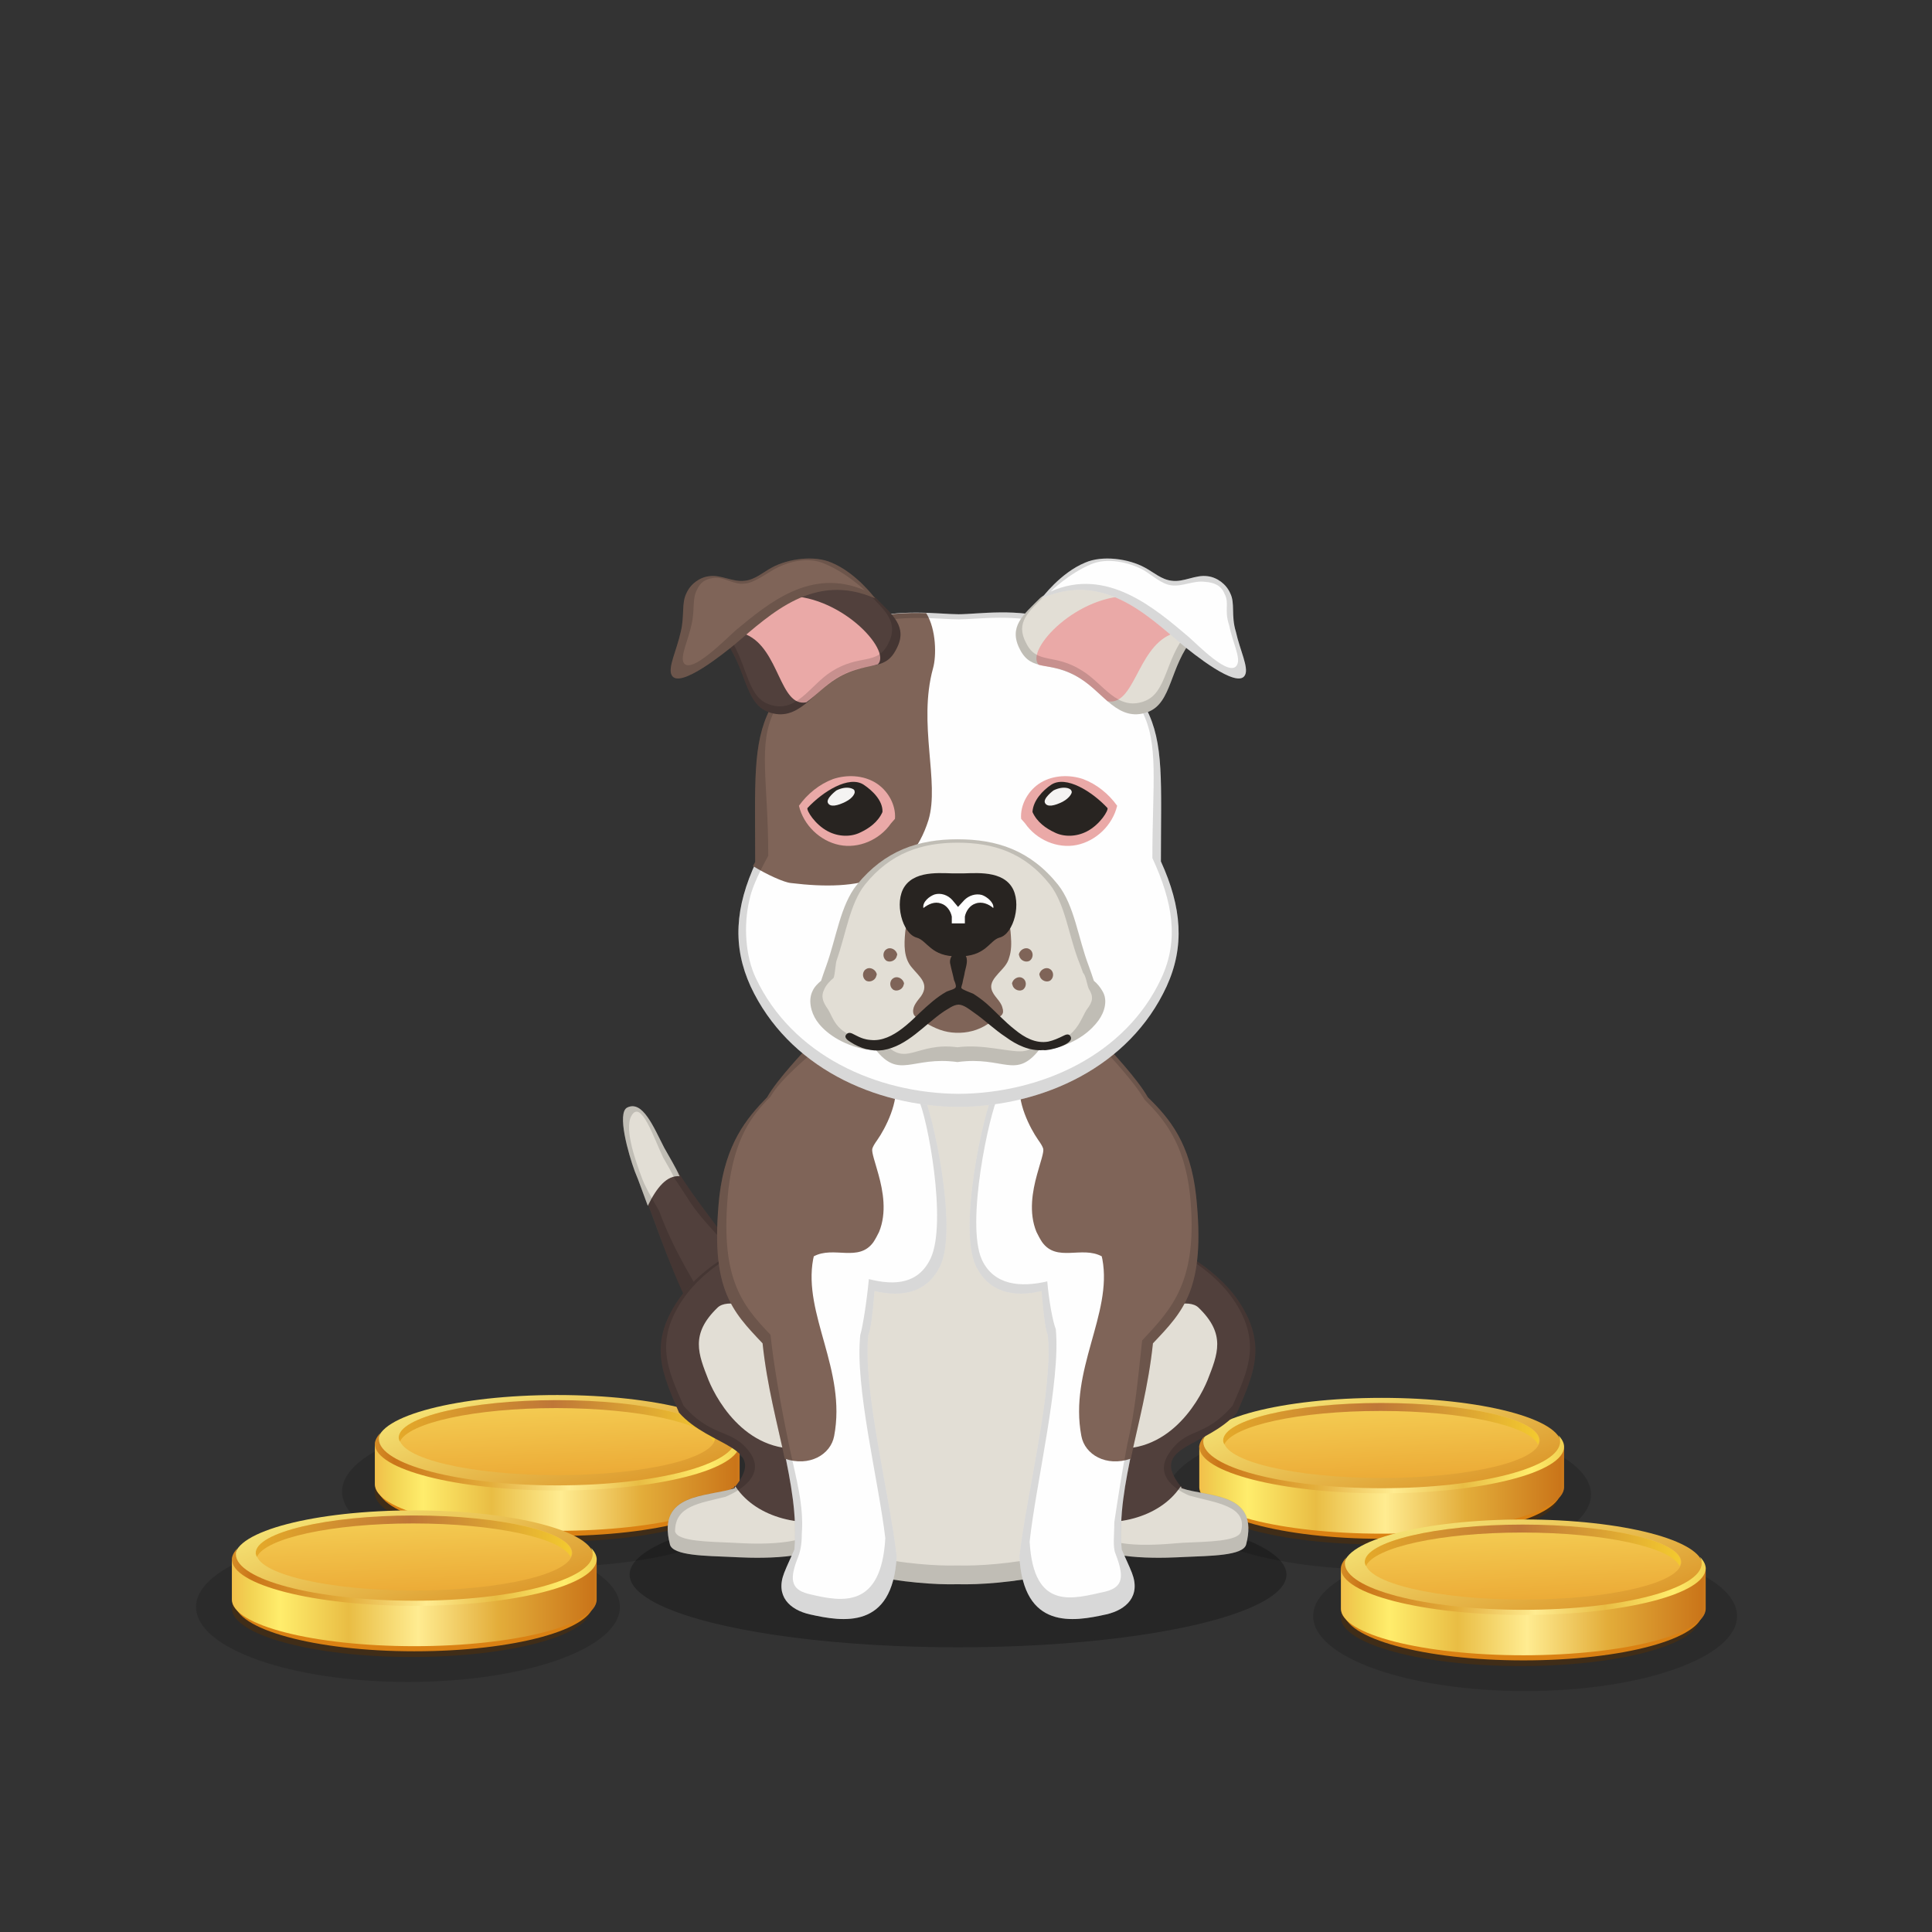 ﻿<?xml version="1.0" encoding="utf-8"?><!DOCTYPE svg PUBLIC "-//W3C//DTD SVG 1.1//EN" "http://www.w3.org/Graphics/SVG/1.1/DTD/svg11.dtd"><svg x="0" y="0" width="340px" height="340px" viewBox="0, 0, 340, 340" preserveAspectRatio="xMidYMid" font-size="0" id="a" enable-background="new 0 0 340 340" xmlns="http://www.w3.org/2000/svg" xmlns:xlink="http://www.w3.org/1999/xlink" xmlns:xml="http://www.w3.org/XML/1998/namespace" version="1.1"><rect x="0" y="0" width="340" height="340" fill="#333333" stroke="none"/><g id="b" fill="#000"><g transform="translate(210.195, 245.501)" id="c"><ellipse cx="32.5" cy="17.5" rx="37.3" ry="13.2" opacity="0.15" id="d" /><use xlink:href="#e" x="0.86" y="0" /></g><g transform="translate(64.995, 245.001)" id="f"><ellipse cx="32.5" cy="17.5" rx="37.3" ry="13.2" opacity="0.15" id="g" /><use xlink:href="#e" x="0.97" y="0" /></g></g><g id="h" fill="#000"><g id="i"><g transform="translate(0, 0) translate(0, 224)" id="j"><ellipse cx="168.6" cy="53.1" rx="57.8" ry="12.8" fill-opacity="0.25" id="k" /></g><g id="l"><g transform="translate(109.6, 97.9) translate(13, 118.5) scale(-1, 1) translate(-13, -118.5) translate(0, 96)" id="m"><g id="n"><path d="M20.6 11.4 C22.5 12.3 22.3 15.9 21.6 17.9 C18.7 25.8 15.6 34.5 11.6 40.9 C10.5 42.7 7.1 47 2.8 43.1 C-1.5 39.2 3 33.1 4.4 30.2 C7.5 23.6 11.9 19.3 15.9 12.9 C16.7 11.5 17.9 10.2 20.6 11.4 z" id="o" fill="#51403C" /><path d="M18.7 8.1 C20.6 4.4 22.5 -0.3 25.2 1 C27.1 1.9 25 9.2 23.9 12.2 C23.1 14.1 22.4 16.2 21.6 18.3 C20 15 18.2 12.9 16 13.1 C16.7 11.5 17.7 9.9 18.7 8.1 z" id="p" fill="#E2DED5" /><path d="M21.5 18.1 C18.6 26 15.6 34.6 11.6 40.9 C10.5 42.7 7.1 47 2.8 43.1 C-1.5 39.2 3 33.1 4.4 30.2 C7.5 23.6 11.9 19.3 15.9 12.9 C16.1 12.6 16.3 12.2 16.5 12 C17.2 10.7 17.9 9.5 18.7 8.1 C20.6 4.4 22.5 -0.3 25.2 1 C27.1 1.9 25 9.2 23.9 12.2 C23.1 14.1 22.4 16.2 21.6 18.3 C21.6 18.2 21.5 18.2 21.5 18.1 z M19.6 19.2 C21.2 16.5 22.2 14.6 22.6 13.5 C23.6 10.8 25.8 4.9 24.5 2.5 C22.8 -0.6 20.5 6.5 18.9 9.8 C18.2 11 17.4 12.4 16.9 13.5 C16.7 13.7 14.9 16.5 14.7 16.8 C11.2 22.4 8.2 23.5 5.5 29.3 C4.3 31.8 0.3 37.2 4.1 40.6 C7.9 44.1 8.8 39.4 9.8 37.8 C13.2 32.3 17.1 26.1 19.6 19.2 z" opacity="0.15" id="q" /></g></g><g transform="translate(123, 270.3) scale(1) translate(-123, -270.3) translate(109.6, 97.9) translate(6, 119)" id="r"><path d="M13.6 44.9 C13.6 44.8 13.6 44.7 13.7 44.6 L13.8 44.7 C19.6 37.5 9.4 37.9 3.9 31.7 C1 24.9 -1.7 19.5 4.1 11.4 C8.9 4.8 20.2 -1.7 29.3 0.5 C41.5 11.5 37 28.6 34.1 35.5 C32.2 40.1 33.5 45.8 32.3 50.4 C32 51.5 26.8 55.2 23.3 54.2 C19.7 53.2 8.9 46.6 13.6 44.9 z" id="s" fill="#51403C" /><path d="M2.3 54.9 C-0.1 45.7 8.9 46.6 13.7 45 C13.7 44.9 13.7 44.8 13.8 44.7 L13.9 44.8 C17.6 50.3 25.9 52.2 32.5 50.2 C32.2 51.4 31.2 53.3 30.3 54.3 C27.2 58 15.3 57.2 13.1 57.1 C8.7 56.9 2.8 56.9 2.3 54.9 z" id="t" fill="#E2DED5" /><path d="M28.1 37.6 C16.6 40.3 10.7 29.9 9.1 26 C7.3 21.4 5.8 17.9 10.7 13.2 C14 10.1 29.2 17.6 36.2 28.6 C35.9 31.3 34.4 35.6 33.7 36.5 C32.2 36.4 30.4 37 28.1 37.6 z" id="u" fill="#E2DED5" /><path d="M33.8 36.4 C32.4 40.8 33.4 46 32.3 50.2 C32.4 50.2 32.4 50.2 32.5 50.2 C32.2 51.4 31.2 53.3 30.3 54.3 C27.2 58 15.3 57.2 13.1 57.1 C8.7 56.9 2.8 56.9 2.3 54.9 C0 46.1 8 46.5 13 45.2 C13.1 45.1 13.3 45 13.6 44.9 C13.6 44.8 13.6 44.7 13.7 44.6 L13.8 44.7 C19.6 37.5 9.4 37.9 3.9 31.7 C1 24.9 -1.7 19.5 4.1 11.4 C8.9 4.8 20.2 -1.7 29.3 0.5 C38.9 9.1 38.2 21.5 36 29.8 C35.5 32.3 34.4 35.5 33.8 36.4 z M31 47.3 C31.6 44.7 31.7 39.2 33 35 C33.6 34.1 34.7 31.1 35.1 28.7 C37.2 20.9 37.8 9.1 28.8 0.9 C20.1 -1.1 9.4 5 4.9 11.3 C-0.6 19 1.9 24.1 4.7 30.5 C9.9 36.4 13.3 34.3 16.5 38.9 C19.6 43.6 12.3 46.4 12.1 46.5 C7.4 47.7 3.2 48.1 3.2 52.6 C3.6 54.4 9.2 54.4 13.4 54.6 C15.5 54.7 25.8 55.5 28.8 52 C29.6 51 30.4 49.8 31 47.3 z" opacity="0.15" id="v" /></g><g transform="translate(214, 270.3) scale(1) translate(-214, -270.3) translate(109.6, 97.9) translate(93, 148) scale(-1, 1) translate(-93, -148) translate(74, 119)" id="w"><path d="M13.6 44.9 C13.6 44.8 13.6 44.7 13.7 44.6 L13.8 44.7 C19.6 37.5 9.4 37.9 3.9 31.7 C1 24.9 -1.7 19.5 4.1 11.4 C9 4.8 20.3 -1.7 29.4 0.5 C41.6 11.5 37.1 28.6 34.2 35.5 C32.3 40.1 33.6 45.8 32.4 50.4 C32.1 51.5 26.9 55.2 23.4 54.2 C19.8 53.2 8.9 46.6 13.6 44.9 z" id="x" fill="#51403C" /><path d="M2.3 54.9 C-0.1 45.7 8.9 46.6 13.7 45 C13.7 44.9 13.7 44.8 13.8 44.7 L13.9 44.8 C17.6 50.3 25.9 52.2 32.5 50.2 C32.2 51.4 31.2 53.3 30.3 54.3 C27.2 58 15.3 57.2 13.1 57.1 C8.7 56.9 2.8 56.9 2.3 54.9 z" id="y" fill="#E2DED5" /><path d="M28.1 37.6 C16.6 40.3 10.7 29.9 9.1 26 C7.3 21.4 5.8 17.9 10.7 13.2 C14 10.1 29.2 17.6 36.2 28.6 C35.9 31.3 34.4 35.6 33.7 36.5 C32.3 36.4 30.6 37 28.1 37.6 z" id="z" fill="#E2DED5" /><path d="M34 36 C32.4 40.4 33.5 45.8 32.4 50.2 C32.5 50.2 32.5 50.2 32.5 50.2 C32.2 51.4 31.2 53.3 30.3 54.3 C27.2 58 15.3 57.2 13.1 57.1 C8.7 56.9 2.8 56.9 2.3 54.9 C0 46.1 8 46.5 13 45.2 C13.1 45.1 13.3 45 13.6 44.9 C13.6 44.8 13.6 44.7 13.7 44.6 L13.8 44.7 C19.6 37.5 9.4 37.9 3.9 31.7 C1 24.9 -1.7 19.5 4.1 11.4 C9 4.8 20.3 -1.7 29.4 0.5 C39.9 10 38 23.9 35.5 32 C35 33.6 34.5 35.1 34 36 z M30.9 47.4 C31.9 43.2 31.7 38.8 33.3 34.6 C33.7 33.8 34.2 32.4 34.6 30.9 C37.1 23.2 38.8 9.9 28.9 0.9 C20.2 -1.1 9.5 5 4.9 11.3 C-0.6 19 1.9 24.1 4.7 30.5 C9.9 36.4 12.7 34.1 15.9 38.9 C19.1 43.7 12.5 46.2 12.3 46.3 C7.6 47.6 2 48.1 3.2 52.6 C3.6 54.4 9.2 54.4 13.4 54.6 C15.5 54.7 25.9 56.1 28.9 52.6 C29.7 51.6 30.9 47.4 30.9 47.4 z" opacity="0.15" id="a1" /></g><g transform="translate(109.6, 97.9) translate(13, 60)" id="b1"><path d="M84.1 58.7 C83.4 45.5 82.7 39.3 75 30.8 C69 24.2 68.5 19.6 65.4 14.3 C62 8.8 60.8 0.4 45.9 0.4 C31.1 0.4 29.8 8.8 26.5 14.3 C23.4 19.5 22.8 24.1 16.9 30.8 C9.2 39.4 8.5 45.6 7.8 58.7 C7.2 70.2 13.2 79.4 15.3 92.4 C17.9 108.9 26 118.4 29.6 119.2 C36.2 120.6 42.1 121 45.9 120.9 C49.8 121 55.7 120.6 62.2 119.2 C65.8 118.4 73.9 108.9 76.5 92.4 C78.7 79.4 84.7 70.2 84.1 58.7 z" id="c1" fill="#E2DED5" /><path d="M84.1 58.7 C84.7 70.2 78.7 79.4 76.5 92.4 C73.9 108.9 65.8 118.4 62.2 119.2 C55.7 120.6 49.8 121 45.9 120.9 C42.1 121 36.2 120.6 29.6 119.2 C26 118.4 17.9 108.9 15.3 92.4 C13.2 79.4 7.2 70.2 7.8 58.7 C8.5 45.6 9.2 39.4 16.9 30.8 C22.8 24.1 23.4 19.5 26.5 14.3 C29.8 8.8 31.1 0.4 45.9 0.4 C60.8 0.4 62 8.8 65.4 14.3 C68.5 19.6 69 24.2 75 30.8 C82.7 39.3 83.4 45.5 84.1 58.7 z M82.6 57.8 C82 45.1 81.3 39.1 73.9 30.9 C68.1 24.6 67.6 20.2 64.7 15.1 C61.4 9.8 60.2 1.7 45.9 1.7 C31.7 1.7 30.4 9.8 27.2 15.1 C24.3 20.1 23.7 24.5 18 30.9 C10.6 39.2 9.9 45.2 9.3 57.8 C8.7 68.8 14.5 77.7 16.5 90.2 C19 106.1 26.8 115.2 30.2 116 C36.6 117.3 42.2 117.7 45.9 117.6 C49.7 117.7 55.3 117.3 61.6 116 C65 115.2 72.8 106.1 75.3 90.2 C77.4 77.7 83.2 68.8 82.6 57.8 z" opacity="0.15" id="d1" /></g><g transform="translate(109.6, 97.9) translate(59, 136) scale(-1, 1) translate(-59, -136) translate(16, 84)" id="e1"><path d="M10.2 21.5 C10.3 21.2 21.2 -0.7 27.1 1.2 C31.4 2.6 35.1 7.2 36.8 10.5 C38.5 13.8 43 34.1 39.9 40.8 C37.7 45.5 33.3 46.5 28.3 45.3 C28 49 27.7 51.8 27.2 53.1 C26.2 62.6 31 81.3 32.2 92 C31.5 105 22.7 103.5 16.9 102.2 C13.4 101.4 10.8 99 12.4 94.9 C12.9 93.6 13.6 92.2 14.2 90.8 C14.7 84.8 13.6 79.1 12.3 72.9 C11.1 67.4 10.2 21.5 10.2 21.5 z" id="f1" fill="#FEFEFE" /><path d="M75.8 21.5 C75.7 21.2 64.8 -0.7 58.9 1.2 C54.6 2.6 50.9 7.2 49.2 10.5 C47.5 13.8 43 34.1 46.1 40.8 C48.3 45.5 52.7 46.5 57.7 45.3 C58 49 58.3 51.8 58.8 53.1 C59.8 62.6 55 81.3 53.8 92 C54.5 105 63.3 103.5 69.1 102.2 C72.6 101.4 75.2 99 73.6 94.9 C73.1 93.6 72.4 92.2 71.8 90.8 C71.3 84.8 72.4 79.1 73.7 72.9 C75.1 67.4 75.8 21.5 75.8 21.5 z" id="g1" fill="#FEFEFE" /><path d="M9.6 11.2 C11.4 8 16.2 2.9 17.2 1.8 C20.5 -0.8 30.2 -1.2 32 8.4 C32.8 11.9 30.3 16.7 28.9 18.7 C28.4 19.4 28.1 19.9 28 20.3 C27.9 21 28.5 22.6 29.1 24.8 C29.9 27.7 30.6 31.5 29.2 34.9 C28.9 35.5 28.6 36.1 28.2 36.7 C25.6 40.3 21.2 37.3 17.7 39.2 C17.7 39.4 17.6 39.6 17.6 39.7 C15.8 49.4 23.5 59.2 21.3 70.8 C20.7 74.1 16.9 76.3 12.6 74.8 C11.3 68.6 9.5 62.1 8.7 54.5 C3.3 48.8 -0.6 44.9 1.1 28.6 C2.1 19.3 5.8 14.9 9.6 11.2 z" id="h1" fill="#7F6458" /><path d="M26.9 1.1 C27 1.2 27 1.2 27.1 1.2 C31.4 2.6 35.1 7.2 36.8 10.5 C38.5 13.8 43 34.1 39.9 40.8 C37.7 45.5 33.3 46.5 28.3 45.3 C28 49 27.7 51.8 27.2 53.1 C26.2 62.6 31 81.3 32.2 92 C31.5 105 22.7 103.5 16.9 102.2 C13.4 101.4 10.8 99 12.4 94.9 C12.9 93.6 13.6 92.2 14.2 90.8 C14.6 85.4 13.8 80.3 12.7 74.8 C12.7 74.8 12.6 74.8 12.6 74.8 C11.3 68.6 9.5 62.1 8.7 54.5 C3.3 48.8 -0.6 44.9 1.1 28.6 C2.1 19.3 5.8 14.9 9.6 11.2 C11.4 8 16.2 2.9 17.2 1.8 C19.2 0.3 23.4 -0.5 26.9 1.1 z M26.7 2.1 C26.7 2.1 26.6 2.1 26.5 2 C23.2 0.5 19.3 1.2 17.4 2.7 C16.5 3.7 11.9 8.6 10.2 11.6 C6.7 15.1 3.2 19.3 2.2 28.2 C0.6 43.7 5.5 48.5 10.6 54 C11.4 61.2 11.8 66.2 13.2 72.2 C14.2 77.4 14.9 82 15.5 86 C15.5 88.3 15.8 90.3 15.3 91.5 C13.8 95.4 13.8 97.4 17.1 98.2 C22.6 99.4 29.7 101.8 30.4 89.4 C29.3 79.2 24.9 61.1 25.8 52 C26.3 50.8 27 47.1 27.3 43.6 C32 44.7 36.7 44.3 38.8 39.8 C41.7 33.4 37.5 14.1 35.9 10.9 C34.3 7.8 30.8 3.4 26.7 2.1 z" opacity="0.15" id="i1" /><path d="M76.6 11.2 C74.8 8 69.9 2.9 68.9 1.8 C65.6 -0.8 55.9 -1.2 54.1 8.4 C53.3 11.9 55.8 16.7 57.2 18.7 C57.7 19.4 58 19.9 58.1 20.3 C58.2 21 57.6 22.6 57 24.8 C56.2 27.7 55.5 31.5 56.9 34.9 C57.2 35.5 57.5 36.1 57.9 36.7 C60.5 40.3 64.9 37.3 68.4 39.2 C68.4 39.4 68.5 39.6 68.5 39.7 C70.3 49.4 62.6 59.2 64.8 70.8 C65.4 74.1 69.2 76.3 73.5 74.8 C74.8 68.6 76.6 62.1 77.4 54.5 C82.8 48.8 86.7 44.9 85 28.6 C83.9 19.3 80.2 14.9 76.6 11.2 z" id="j1" fill="#7F6458" /><path d="M73.3 74.9 C72.2 80.3 71.4 85.4 71.8 90.8 C72.4 92.2 73.1 93.6 73.6 94.9 C75.2 99 72.6 101.4 69.1 102.2 C63.3 103.5 54.5 105 53.8 92 C55 81.3 59.8 62.6 58.8 53.1 C58.3 51.8 58 49 57.7 45.3 C52.7 46.5 48.3 45.5 46.1 40.8 C43 34.1 47.5 13.8 49.2 10.5 C50.9 7.2 54.6 2.6 58.9 1.2 C59 1.2 59.2 1.1 59.3 1.1 C62.8 -0.5 66.9 0.3 68.9 1.8 C69.9 2.9 74.8 8 76.6 11.2 C80.2 14.9 83.9 19.3 85 28.6 C86.7 44.9 82.8 48.8 77.4 54.5 C76.6 62.1 74.8 68.6 73.5 74.8 C73.4 74.8 73.4 74.8 73.3 74.9 z M72.6 73.1 C74.4 64.5 75.5 57.8 76 53 C81.2 47.6 85 42.8 83.4 27.3 C82.3 18.5 79.5 14.6 76 11.1 C74.3 8 68.8 3.6 67.8 2.6 C66 1.1 62.9 1 59.6 2.6 C59.4 2.6 59.3 2.6 59.2 2.7 C55.1 4 51.6 8.4 50 11.5 C48.4 14.6 44.9 33.2 47.8 39.5 C49.9 44 54 44.4 58.7 43.2 C59 46.7 59.8 51.8 60.2 53 C61.2 62.1 57 78.6 55.8 88.8 C56.5 101.2 63.4 100 68.9 98.7 C72.2 98 72.8 96.4 71.3 92.5 C70.8 91.3 70.5 90.1 70.5 88.1 C70.1 83 71.5 78.3 72.6 73.1 z" opacity="0.15" id="k1" /></g></g><g id="l1"><g transform="translate(109.6, 97.9) translate(20, 9)" id="m1"><path d="M74.7 44.7 C74.7 30.9 75.3 23.9 72.1 17.8 C67.3 8.7 61.8 4.3 55.8 2.2 C49.8 0 42.4 1.2 39.1 1.2 C35.8 1.2 28.4 0.1 22.4 2.2 C16.4 4.4 10.9 8.8 6.1 17.8 C2.9 23.9 3.5 30.9 3.5 44.7 C-0.3 52.8 -0.7 59.7 2.5 66.7 C9.1 80.8 24.2 87.8 39.1 87.9 C54 87.8 69.2 80.8 75.7 66.7 C78.9 59.7 78.4 52.8 74.7 44.7 z" id="n1" fill="#FEFEFE" /><path d="M2.9 45.5 C5.3 47 8.4 48.4 9.6 48.5 C21.9 50 30.5 47.9 33.8 37.4 C35.8 30.7 31.9 20.5 34.6 10.7 C35.2 8.6 35.2 3.9 33.4 1 C30 0.9 25.9 1 22.2 2.3 C16.2 4.5 10.7 8.9 5.9 17.9 C2.8 24 3.3 31 3.3 44.8 C3.2 45 3.1 45.2 2.9 45.5 z" id="o1" fill="#7F6458" /><path d="M3.1 45.6 C3 45.6 3 45.5 2.9 45.5 C3.1 45.2 3.2 45 3.3 44.8 C3.3 31 2.8 24 5.9 17.9 C10 10.2 14.6 5.9 19.6 3.4 C20.5 2.9 21.5 2.5 22.4 2.2 C28.4 0.1 35.8 1.2 39.1 1.2 C42.4 1.2 49.8 0 55.8 2.2 C61.8 4.3 67.3 8.7 72.1 17.8 C75.3 23.9 74.7 30.9 74.7 44.7 C78.4 52.8 78.9 59.7 75.7 66.7 C69.2 80.8 54 87.8 39.1 87.9 C24.2 87.8 9.1 80.8 2.5 66.7 C-0.6 60 -0.3 53.3 3.1 45.6 z M5.6 43.7 C5.6 43.8 3 48.1 2.3 51.4 C1.2 56 1.6 61.4 3.4 65.2 C9.8 78.8 24.6 85.5 39.1 85.6 C53.6 85.5 68.5 78.8 74.8 65.2 C77.9 58.5 76.8 51.9 73.2 44.1 C73.2 30.8 74.4 24 71.3 18.1 C66.6 9.3 61.2 5.1 55.4 3.1 C49.5 1 42.3 2.1 39.1 2.1 C35.9 2.1 28.7 1.1 22.8 3.1 C21.9 3.4 21 3.8 20.1 4.2 C15.2 6.6 10.7 10.8 6.7 18.2 C3.7 24.1 5.6 30.4 5.6 43.7 z" opacity="0.15" id="p1" /></g><g transform="translate(109.6, 97.9) translate(8, 0)" id="q1"><g id="r1"><path d="M40.1 16.4 C38 20.5 34.8 18.2 29.5 21.5 C25.4 24 22.8 29.3 17.6 27.4 C13.3 25.8 13.8 19.4 9.6 14.4 C9.6 8.3 16.3 5.3 25.1 3.2 C27.1 4.9 34.6 5.5 36.6 7.4 C39.4 10.3 42.3 12.4 40.1 16.4 z" id="s1" fill="#51403C" /><path d="M20.1 7 C30 6.4 39.4 16.5 36.9 19 C35.4 19.5 32.7 19.6 29.6 21.5 C27.5 22.8 26.1 24.4 24.3 25.7 C19.6 26.6 19.6 16.4 13.8 13.8 C9.2 11.6 14.1 7.3 20.1 7 z" id="t1" fill="#EAA9A7" /><path d="M10.7 10.5 C10.3 11.4 10.1 12.4 10.1 13.4 C14 18.3 13.6 24.5 17.6 26 C22.5 27.9 24.9 22.7 28.7 20.3 C33.7 17.1 36.7 19.3 38.7 15.4 C40.7 11.5 38 9.5 35.4 6.7 C35.4 6.6 35.4 6.6 35.3 6.6 C35.9 6.9 36.3 7.1 36.6 7.4 C39.4 10.3 42.3 12.4 40.1 16.4 C38 20.5 34.8 18.2 29.5 21.5 C25.4 24 22.8 29.3 17.6 27.4 C13.3 25.8 13.8 19.4 9.6 14.4 C9.6 12.9 10 11.6 10.7 10.5 z" opacity="0.15" id="u1" /><path d="M3.2 6.5 C3.9 4.9 5.5 3.7 7.2 3.5 C9.3 3.2 11.4 4.6 13.5 4.3 C15.3 4.1 16.7 2.8 18.2 2 C21.1 0.4 25.7 -0.2 28.7 1.1 C33.1 2.9 36.4 7.4 36.4 7.4 C25.7 2.7 18.1 10.1 11.7 15.5 C10 16.9 1.9 23.5 0.6 20.9 C-0.1 19.6 1.5 16.5 2.2 13.3 C2.9 10.4 2.3 8.3 3.2 6.5 z" id="v1" fill="#7F6458" /><path d="M3.2 6.5 C3.9 4.9 5.5 3.7 7.2 3.5 C9.3 3.2 11.4 4.6 13.5 4.3 C15.3 4.1 16.7 2.8 18.2 2 C21.1 0.4 25.7 -0.2 28.7 1.1 C33.1 2.9 36.4 7.4 36.4 7.4 C25.7 2.7 18.1 10.1 11.7 15.5 C10 16.9 1.9 23.5 0.6 20.9 C-0.1 19.6 1.5 16.5 2.2 13.3 C2.9 10.4 2.3 8.3 3.2 6.5 z M5 6 C4.2 7.6 4.7 9.5 4.1 12 C3.5 14.8 2.1 17.6 2.7 18.7 C3.9 21 10.4 14.3 11.9 13 C17.6 8.3 25.1 1.9 34.6 6 C34.6 6 31.4 2.9 27.5 1.3 C24.8 0.1 21.4 0.8 18.8 2.2 C17.5 2.9 15.1 4.7 13.5 4.8 C11.6 5.1 9.9 3.6 8 3.8 C6.5 4 5.6 4.6 5 6 z" opacity="0.15" id="w1" /></g></g><g transform="translate(109.7, 97.9) translate(89.5, 14) scale(-1, 1) translate(-89.5, -14) translate(69, 0)" id="x1"><g id="y1"><path d="M40.2 16.4 C38.1 20.5 34.9 18.2 29.6 21.5 C25.5 24 22.9 29.3 17.7 27.4 C13.4 25.8 13.9 19.4 9.7 14.4 C9.7 8.3 16.4 5.3 25.2 3.2 C27.2 4.9 34.7 5.5 36.7 7.4 C39.6 10.3 42.3 12.4 40.2 16.4 z" id="z1" fill="#E2DED5" /><path d="M20.1 7 C30 6.4 39.4 16.5 36.9 19.1 C35.6 19.5 33 19.4 29.9 21.3 C27.8 22.6 26.5 24 24.8 25.5 C20.1 26.4 19.6 16.4 13.8 13.8 C9.2 11.6 14.1 7.3 20.1 7 z" id="a2" fill="#EAA9A7" /><path d="M16.7 6 C13.1 7.7 10.8 10.1 10.8 13.5 C14.7 18.1 14.3 24 18.3 25.5 C23.1 27.3 25.5 22.4 29.3 20.1 C34.2 17 37.2 19.1 39.1 15.3 C41.1 11.6 38.6 9.7 35.9 7 C35.7 6.8 35.4 6.6 35.1 6.5 C35.8 6.8 36.3 7.1 36.7 7.4 C39.6 10.3 42.3 12.4 40.2 16.4 C38.1 20.5 34.9 18.2 29.6 21.5 C25.5 24 22.9 29.3 17.7 27.4 C13.4 25.8 13.9 19.4 9.7 14.4 C9.7 10.5 12.4 7.9 16.7 6 z" opacity="0.15" id="b2" /><path d="M3.2 6.5 C3.9 4.9 5.5 3.7 7.2 3.5 C9.3 3.2 11.4 4.6 13.5 4.3 C15.3 4.1 16.7 2.8 18.2 2 C21.1 0.4 25.7 -0.2 28.7 1.1 C33.1 2.9 36.4 7.4 36.4 7.4 C25.7 2.7 18.1 10.1 11.7 15.5 C10 16.9 1.9 23.5 0.6 20.9 C-0.1 19.6 1.5 16.5 2.2 13.3 C3.1 10.4 2.3 8.3 3.2 6.5 z" id="c2" fill="#FEFEFE" /><path d="M3.2 6.5 C3.9 4.9 5.5 3.7 7.2 3.5 C9.3 3.2 11.4 4.6 13.5 4.3 C15.3 4.1 16.7 2.8 18.2 2 C21.1 0.4 25.7 -0.2 28.7 1.1 C33.1 2.9 36.4 7.4 36.4 7.4 C25.7 2.7 18.1 10.1 11.7 15.5 C10 16.9 1.9 23.5 0.6 20.9 C-0.1 19.6 1.5 16.5 2.2 13.3 C3.1 10.4 2.3 8.3 3.2 6.5 z M4.2 6.6 C3.3 8.3 4.3 9.4 3.4 12.1 C2.8 15.1 1.3 17.9 2 19.1 C3.2 21.5 9 15.5 10.5 14.2 C16.4 9.2 24.9 1.8 34.8 6.2 C34.8 6.2 31.7 3.1 27.7 1.4 C24.9 0.2 21.1 1 18.5 2.4 C17.1 3.2 15.3 4.9 13.6 5.1 C11.7 5.4 9.6 4.2 7.6 4.5 C6.1 4.6 4.8 5.1 4.2 6.6 z" opacity="0.15" id="d2" /></g></g><g id="e2"><g transform="translate(109.6, 97.9) translate(33, 43)" id="f2"><g transform="translate(0, 6)" id="g2"><path d="M51.4 27.5 C51 26.8 50.5 26.2 49.9 25.7 C49.6 24.8 49.3 23.9 49 23.1 C47.1 18.1 46.5 12.5 43.6 8.8 C38.7 2.7 32.8 0.8 25.9 0.8 C19 0.8 13.1 2.8 8.2 8.8 C5.3 12.4 4.6 18.1 2.8 23.1 C2.5 23.9 2.2 24.8 1.9 25.7 C1.3 26.2 0.7 26.8 0.4 27.5 C-0.4 29.1 0.1 31.2 1.1 32.7 C2.1 34.2 4.6 36.6 9.3 37.7 C10 37.9 10.7 37.8 11.4 37.5 C11.4 37.6 11.4 37.7 11.4 37.7 C15.7 43.2 17.8 38.9 25.9 40 C34.1 38.9 36.1 43.2 40.4 37.7 C40.4 37.6 40.4 37.5 40.4 37.5 C41.1 37.8 41.8 37.9 42.5 37.7 C47.2 36.6 49.6 34.2 50.7 32.7 C51.8 31.2 52.4 29.1 51.4 27.5 z" id="h2" fill="#E2DED5" /><path d="M51.4 27.5 C52.4 29.1 51.8 31.2 50.7 32.7 C49.6 34.2 47.2 36.6 42.5 37.7 C41.8 37.9 41.1 37.8 40.4 37.5 C40.4 37.5 40.4 37.6 40.4 37.7 C36.1 43.2 34.1 38.9 25.9 40 C17.8 38.9 15.7 43.2 11.4 37.7 C11.4 37.7 11.4 37.6 11.4 37.5 C10.7 37.8 10 37.9 9.3 37.7 C4.6 36.6 2.1 34.2 1.1 32.7 C0.1 31.2 -0.4 29.1 0.4 27.5 C0.7 26.8 1.3 26.2 1.9 25.7 C2.2 24.8 2.5 23.9 2.8 23.1 C4.6 18.1 5.3 12.4 8.2 8.8 C13.1 2.8 19 0.8 25.9 0.8 C32.8 0.8 38.7 2.7 43.6 8.8 C46.5 12.5 47.1 18.1 49 23.1 C49.3 23.9 49.6 24.8 49.9 25.7 C50.5 26.2 51 26.8 51.4 27.5 z M49 27.1 C48.7 26.4 48.5 24.8 48 24.3 C47.7 23.5 47.4 22.6 47.1 21.9 C45.4 17.3 44.8 12.2 42.2 8.8 C37.7 3.1 32.2 1.4 25.9 1.4 C19.6 1.4 14.1 3.2 9.6 8.8 C7 12.1 6.3 17.3 4.7 21.9 C4.4 22.6 4.4 24.4 4.1 25.2 C3.6 25.6 2.8 26.4 2.5 27.1 C1.8 28.5 2.2 29.4 3.1 30.7 C4 32.1 4.4 34.8 8.7 35.8 C9.1 35.9 10.5 36.1 12.7 36.2 C16.7 41.3 18.5 36.4 25.9 37.4 C30.4 36.8 35 38.3 37.4 38.1 C38.9 37.9 38.9 37.5 39.1 36.2 C39.7 36.5 42 36.8 42.7 36.6 C47 35.6 47.7 32.1 48.7 30.7 C49.7 29.4 49.9 28.5 49 27.1 z" opacity="0.15" id="i2" /><path d="M35.3 17.8 C35.2 15.5 34.5 13.4 31.9 13 C30 12.7 27.9 13.2 26 13.5 C24.2 13.3 22.2 12.9 20.4 13 C18 13.2 16.9 14.9 16.7 17.2 C16.5 19.3 16.4 21.7 17.9 23.4 C19.2 25 21 26.2 19.5 28.4 C18.9 29.2 18 30.1 18.1 31.2 C18.2 32.2 19.1 32.3 19.8 32.8 C21.4 33.8 23 34.6 24.9 34.8 C26.8 35 28.8 34.7 30.6 33.7 C31.3 33.3 32 32.8 32.7 32.4 C33.6 31.9 34.2 31.6 33.8 30.4 C33.5 29.2 32.2 28.4 31.9 27.2 C31.6 26.1 32.4 25.2 33.1 24.4 C33.9 23.5 34.7 22.8 35 21.6 C35.4 20.4 35.4 19.1 35.3 17.8 z" id="j2" fill="#7F6458" /><g transform="translate(9, 19)" id="k2" fill="#7F6458"><path d="M31.4 5.9 C31.6 6.7 32.7 7.1 33.3 6.6 C33.9 6.1 33.9 5 33.1 4.6 C32.4 4.2 31.4 4.8 31.3 5.6" id="l2" /><path d="M27.8 2.4 C28 3.2 29.1 3.6 29.7 3.1 C30.3 2.6 30.3 1.5 29.5 1.1 C28.8 0.7 27.8 1.3 27.7 2.1" id="m2" /><path d="M26.6 7.5 C26.8 8.3 27.9 8.7 28.5 8.2 C29.1 7.7 29.1 6.6 28.3 6.2 C27.6 5.8 26.6 6.4 26.5 7.2" id="n2" /><path d="M2.6 5.9 C2.4 6.7 1.3 7.1 0.7 6.6 C0.1 6.1 0.1 5 0.9 4.6 C1.6 4.2 2.6 4.8 2.7 5.6" id="o2" /><path d="M6.2 2.4 C6 3.2 4.9 3.6 4.3 3.1 C3.7 2.6 3.7 1.5 4.5 1.1 C5.2 0.7 6.2 1.3 6.3 2.1" id="p2" /><path d="M7.4 7.5 C7.2 8.3 6.1 8.7 5.5 8.2 C4.9 7.7 4.9 6.6 5.7 6.2 C6.4 5.8 7.4 6.4 7.5 7.2" id="q2" /></g></g></g><g transform="translate(109.6, 97.9) translate(39, 69)" id="r2"><g id="s2" fill="#282421"><path d="M39.8 15.5 C39.5 14.9 38.9 15.2 38.5 15.4 C37.7 15.8 36.8 16.2 35.9 16.4 C33.7 16.8 31.7 15.7 30 14.3 C28.2 12.9 26.7 11.2 25 9.7 C24.3 9.1 23.5 8.5 22.7 8 C22.3 7.8 20.8 7.3 20.6 7 C20.5 6.8 20.8 6.2 20.8 6 C20.9 5.4 21.1 4.8 21.2 4.1 C21.4 3.2 21.9 1.9 21.2 1.1 C20 -0.2 18.4 1.2 18.6 2.6 C18.8 3.6 19.1 4.6 19.3 5.6 C19.4 5.8 19.7 6.5 19.6 6.8 C19.5 7.2 18.4 7.4 18 7.6 C16.2 8.6 14.7 10 13.2 11.4 C10.2 14.3 6.6 17.7 2.2 15.4 C1.7 15.2 1 14.6 0.5 15 C-0.3 15.6 0.6 16.2 1.1 16.5 C2.8 17.6 4.8 18.2 6.8 17.9 C11.1 17.2 14.1 13.4 17.5 11.1 C18.2 10.7 19.2 9.9 20.1 9.9 C21 9.9 22.1 10.8 22.8 11.3 C24.7 12.6 26.4 14.3 28.4 15.6 C30.3 17 32.6 18.1 35 17.9 C35.8 18.1 40.6 16.9 39.8 15.5 z" id="t2" /></g></g><g transform="translate(109.6, 97.9) translate(48, 55)" id="u2"><g id="v2"><path d="M20.4 3.1 C18.3 0 13.2 0.9 11 0.8 C8.8 0.9 3.7 0 1.6 3.1 C-0.3 5.9 1.2 11.4 3.7 12.1 C5.6 12.6 6.2 15.5 11 15.4 C15.9 15.5 16.5 12.6 18.3 12.1 C20.8 11.5 22.3 5.9 20.4 3.1 z" id="w2" fill="#282421" /><path d="M15.2 4.6 C14.1 4.3 12.9 4.7 12.1 5.5 L11 6.7 L10 5.5 C9.2 4.6 8 4.2 6.9 4.5 C6 4.8 4.7 5.8 4.9 6.9 C5.8 6.2 6.9 5.7 8 6.1 C9 6.4 9.7 7.4 9.9 8.4 L9.9 9.6 L11 9.6 L12.2 9.6 L12.2 8.4 C12.4 7.4 13.1 6.4 14.1 6.1 C15.2 5.7 16.4 6.2 17.2 6.9 C17.4 6 16.1 4.9 15.2 4.6 z" id="x2" fill="#FEFEFE" /></g></g><g transform="translate(109.6, 97.9) translate(31, 38)" id="y2"><g id="z2"><path d="M16.2 9 C14.2 11.9 10.5 13.5 7.1 12.8 C3.7 12.1 0.8 9.3 0 5.9 C1.5 3.8 3.6 2.1 6 1.2 C8.4 0.4 11.2 0.5 13.4 1.8 C15.6 3.1 17.1 5.7 16.9 8.2" id="a3" fill="#EAA9A7" /><path d="M11.4 2.2 C8.8 0.5 4.2 3.4 1.5 6.3 C1.3 6.7 2.8 9.2 5.1 10.4 C7 11.4 9.2 11.4 10.8 10.6 C12.3 9.9 13.9 8.8 14.7 7 C14.8 5 12.9 3.2 11.4 2.2 z" id="b3" fill="#282421" /><path d="M9.1 2.8 C8.3 2.6 7.4 2.8 6.6 3.2 C6.6 3.2 4.7 4.6 5.1 5.4 C5.5 6.2 6.8 5.9 8.2 5.2 C9.6 4.5 9.9 3.6 9.8 3.4 C9.8 3 9.4 2.9 9.1 2.8 z" id="c3" fill="#F4F3F2" /></g></g><g transform="translate(109.6, 97.9) translate(70, 38)" id="d3"><g id="e3"><path d="M0.8 9 C2.8 11.9 6.5 13.5 9.9 12.8 C13.3 12.1 16.2 9.3 17 5.9 C15.5 3.8 13.4 2.1 11 1.2 C8.6 0.4 5.8 0.5 3.6 1.8 C1.4 3.1 -0.1 5.7 0.1 8.2" id="f3" fill="#EAA9A7" /><path d="M5.4 2.2 C8 0.5 12.6 3.4 15.3 6.3 C15.5 6.7 14 9.2 11.7 10.4 C9.8 11.4 7.6 11.4 6 10.6 C4.5 9.9 2.9 8.8 2.1 7 C2.2 5 3.9 3.2 5.4 2.2 z" id="g3" fill="#282421" /><path d="M8.3 2.8 C7.5 2.6 6.6 2.8 5.8 3.2 C5.8 3.2 3.9 4.6 4.3 5.4 C4.7 6.2 6 5.9 7.4 5.2 C8.7 4.5 9.1 3.6 9 3.4 C8.9 3 8.6 2.9 8.3 2.8 z" id="h3" fill="#F4F3F2" /></g></g></g></g></g><g transform="translate(39.295, 265.301)" id="i3"><ellipse cx="32.5" cy="17.5" rx="37.3" ry="13.2" opacity="0.15" id="j3" /><use xlink:href="#e" x="1.51" y="0" /></g><g transform="translate(235.895, 266.901)" id="k3"><ellipse cx="32.5" cy="17.5" rx="37.3" ry="13.2" fill-opacity="0.15" id="l3" /><use xlink:href="#e" x="0.08" y="0" /></g></g><defs><g transform="translate(17.095, 0.801) translate(-135.295, -293.601)" id="e" fill="#000"><path d="M118.2 302.7 C118.4 307.4 132.5 311.2 149.8 311.2 C167.1 311.2 181.2 307.4 181.4 302.7 C181.4 307.5 181.4 310.1 181.4 310.5 C181.4 315.3 167.3 319.1 149.8 319.1 C132.3 319.1 118.2 315.2 118.2 310.5 L118.2 302.7 L118.2 302.7 z" fill-opacity="0.453" id="m3" fill="#593001" /><path d="M118.7 301.7 C118.9 306.4 133 310.2 150.3 310.2 C167.6 310.2 181.7 306.4 181.9 301.7 C181.9 306.5 181.9 309.1 181.9 309.5 C181.9 314.3 167.8 318.1 150.3 318.1 C132.8 318.1 118.7 314.2 118.7 309.5 L118.7 301.7 L118.7 301.7 z" id="n3" fill="#DA8113" /><linearGradient x1="46.054" y1="-118.693" x2="45.466" y2="-118.693" gradientUnits="userSpaceOnUse" gradientTransform="matrix(117.135, 0, 0, 28.463, -5208.417, 3687.795)" id="o3"><stop offset="0%" stop-color="#D9952A" stop-opacity="1" /><stop offset="6.439%" stop-color="#CA7519" stop-opacity="1" /><stop offset="30.54%" stop-color="#E3AD3A" stop-opacity="1" /><stop offset="51.05%" stop-color="#FFEC91" stop-opacity="1" /><stop offset="68.8%" stop-color="#E9BD44" stop-opacity="1" /><stop offset="86.24%" stop-color="#FFED6C" stop-opacity="1" /><stop offset="93.87%" stop-color="#F2D353" stop-opacity="1" /><stop offset="100%" stop-color="#F2B947" stop-opacity="1" /></linearGradient><path d="M118.2 301.6 C118.4 306.1 132.7 309.7 150.3 309.7 C167.9 309.7 182.2 306.1 182.4 301.6 C182.4 306.2 182.4 308.7 182.4 309 C182.4 313.5 168 317.2 150.3 317.2 C132.6 317.2 118.2 313.5 118.2 309 L118.2 301.6 L118.2 301.6 z" id="p3" style="fill:url(#o3)" /><linearGradient x1="45.491" y1="-117.955" x2="45.941" y2="-117.59" gradientUnits="userSpaceOnUse" gradientTransform="matrix(115.425, 0, 0, 29.925, -5125.077, 3826.124)" id="q3"><stop offset="0%" stop-color="#F4E072" stop-opacity="1" /><stop offset="100%" stop-color="#DB9427" stop-opacity="1" /></linearGradient><ellipse cx="150.3" cy="301.5" rx="31.6" ry="8.2" id="r3" style="fill:url(#q3)" /><linearGradient x1="45.466" y1="-126.007" x2="46.054" y2="-126.007" gradientUnits="userSpaceOnUse" gradientTransform="matrix(117.135, 0, 0, 18.622, -5208.417, 2651.479)" id="s3"><stop offset="0%" stop-color="#D9952A" stop-opacity="1" /><stop offset="6.439%" stop-color="#CA7519" stop-opacity="1" /><stop offset="30.54%" stop-color="#E3AD3A" stop-opacity="1" /><stop offset="51.05%" stop-color="#FFEC91" stop-opacity="1" /><stop offset="68.8%" stop-color="#E9BD44" stop-opacity="1" /><stop offset="86.24%" stop-color="#FFED6C" stop-opacity="1" /><stop offset="93.87%" stop-color="#F2D353" stop-opacity="1" /><stop offset="100%" stop-color="#F2B947" stop-opacity="1" /></linearGradient><path d="M119.2 299.9 C119 300.2 118.9 300.6 118.9 301 C118.9 305.5 132.9 309.2 150.3 309.2 C167.7 309.2 181.7 305.5 181.7 301 C181.7 300.6 181.6 300.3 181.4 299.9 C182 300.5 182.4 301.2 182.4 301.9 C182.4 306.4 168 310.1 150.3 310.1 C132.6 310.1 118.2 306.4 118.2 301.9 C118.2 301.3 118.6 300.6 119.2 299.9 z" id="t3" style="fill:url(#s3)" /><linearGradient x1="45.196" y1="-121.59" x2="45.375" y2="-120.676" gradientUnits="userSpaceOnUse" gradientTransform="matrix(101.745, 0, 0, 23.94, -4458.332, 3199.41)" id="u3"><stop offset="0%" stop-color="#F8DD61" stop-opacity="1" /><stop offset="100%" stop-color="#EAA330" stop-opacity="1" /></linearGradient><ellipse cx="150.3" cy="300.8" rx="27.8" ry="6.6" id="v3" style="fill:url(#u3)" /><linearGradient x1="45.569" y1="-134.267" x2="45.022" y2="-134.267" gradientUnits="userSpaceOnUse" gradientTransform="matrix(101.745, 0, 0, 13.252, -4458.332, 2077.223)" id="w3"><stop offset="0%" stop-color="#F4CA2F" stop-opacity="1" /><stop offset="51.38%" stop-color="#BF7737" stop-opacity="1" /><stop offset="100%" stop-color="#E4A929" stop-opacity="1" /></linearGradient><path d="M122.6 301.5 C122.5 301.3 122.4 301 122.4 300.8 C122.4 297.2 134.9 294.2 150.2 294.2 C165.5 294.2 178 297.1 178 300.8 C178 301 177.9 301.3 177.8 301.5 C176.3 298.2 164.5 295.6 150.1 295.6 C135.7 295.6 124.1 298.2 122.6 301.5 z" id="x3" style="fill:url(#w3)" /></g></defs><desc>NNNNNNNNNNN,YyGeyWOU7X18uXQ+XlavjpZUW/ryf00HciOUn9LLIW1joRJfXK9cn8jT0ASNbtQUNAsCozn+asgIT7iXkC0n1wLQBezXOe6AufyfVuID5zLfA8yIHGNArBvtqYq0bIw522OmRl8lAKE7K49DS1vtrQ==</desc></svg>